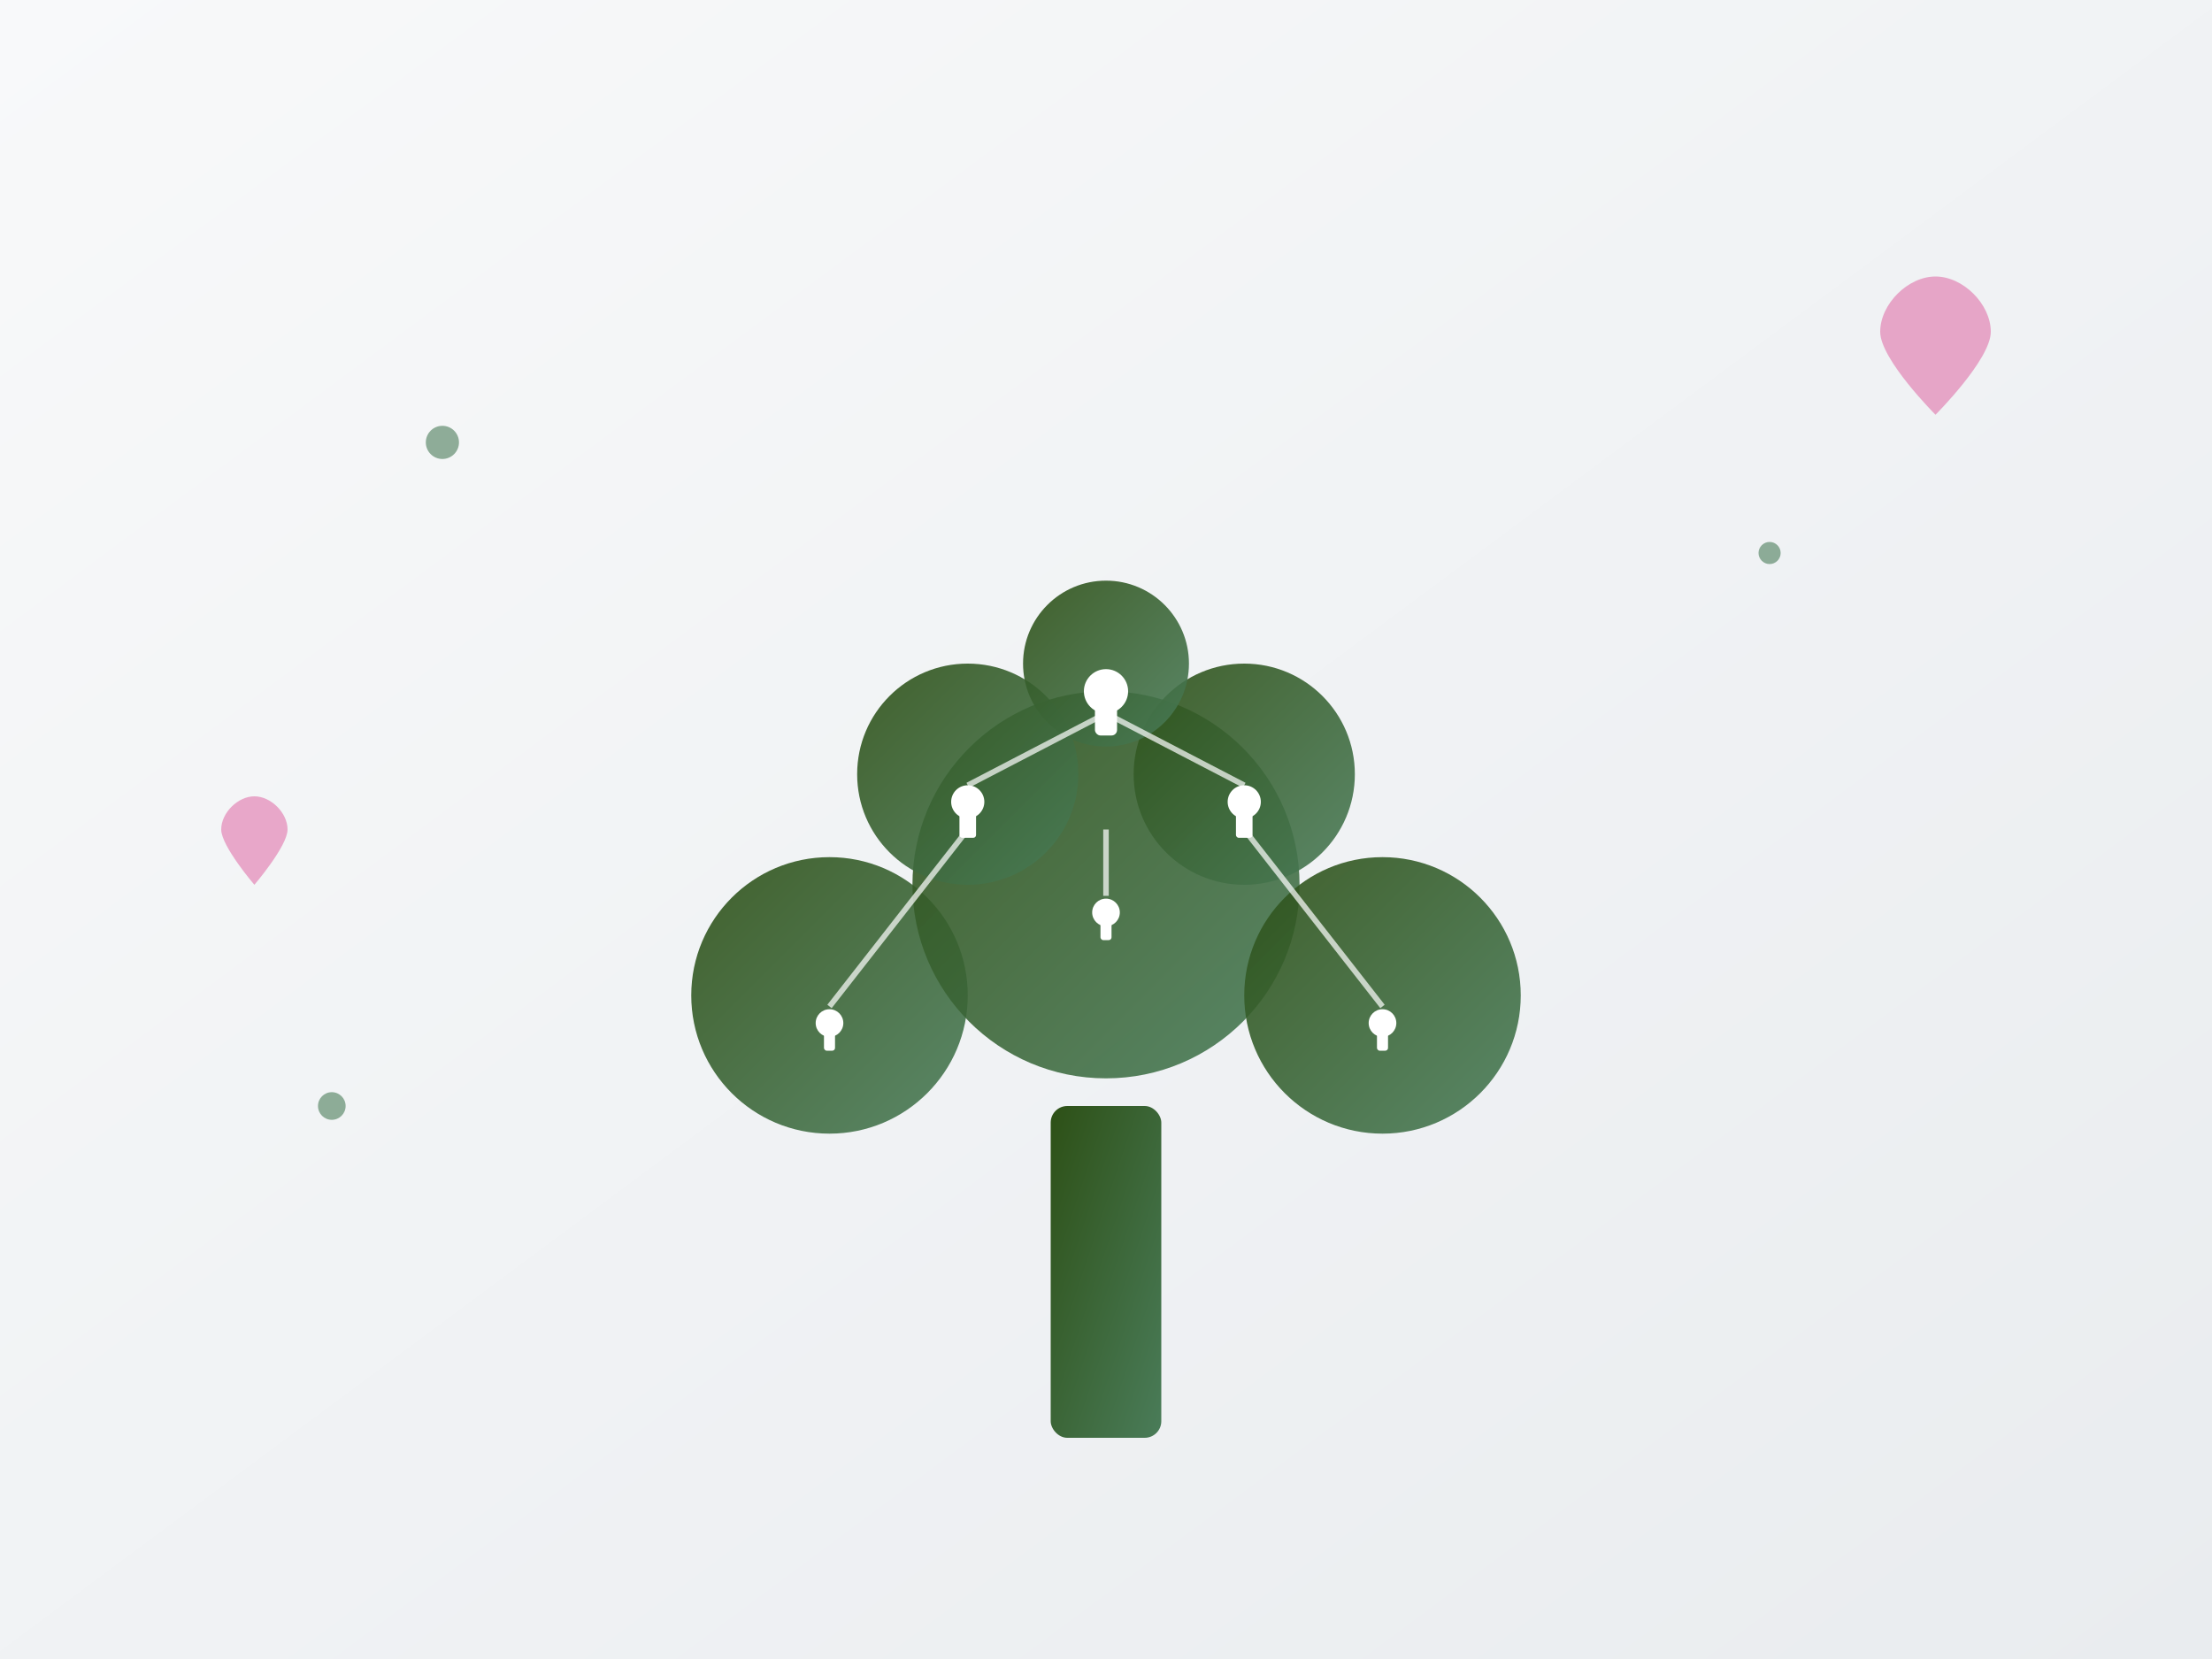 <svg xmlns="http://www.w3.org/2000/svg" viewBox="0 0 400 300" width="400" height="300">
  <rect x="0" y="0" width="400" height="300" fill="#333333" stroke="none"/>
  <defs>
    <linearGradient id="bgGradient" x1="0%" y1="0%" x2="100%" y2="100%">
      <stop offset="0%" style="stop-color:#f8f9fa;stop-opacity:1" />
      <stop offset="100%" style="stop-color:#e9ecef;stop-opacity:1" />
    </linearGradient>
    <linearGradient id="treeGradient" x1="0%" y1="0%" x2="100%" y2="100%">
      <stop offset="0%" style="stop-color:#2d5016;stop-opacity:1" />
      <stop offset="100%" style="stop-color:#4a7c59;stop-opacity:1" />
    </linearGradient>
  </defs>
  
  <!-- Background -->
  <rect width="400" height="300" fill="url(#bgGradient)"/>
  
  <!-- Main tree -->
  <rect x="190" y="200" width="20" height="60" fill="url(#treeGradient)" rx="3"/>
  
  <!-- Tree canopy -->
  <circle cx="150" cy="180" r="25" fill="url(#treeGradient)" opacity="0.9"/>
  <circle cx="200" cy="160" r="35" fill="url(#treeGradient)" opacity="0.9"/>
  <circle cx="250" cy="180" r="25" fill="url(#treeGradient)" opacity="0.9"/>
  <circle cx="175" cy="140" r="20" fill="url(#treeGradient)" opacity="0.9"/>
  <circle cx="225" cy="140" r="20" fill="url(#treeGradient)" opacity="0.9"/>
  <circle cx="200" cy="120" r="15" fill="url(#treeGradient)" opacity="0.9"/>
  
  <!-- Family members as small figures -->
  <!-- Grandparents -->
  <g transform="translate(200,125)">
    <circle r="4" fill="#fff"/>
    <rect x="-2" y="2" width="4" height="6" fill="#fff" rx="1"/>
  </g>
  
  <!-- Parents -->
  <g transform="translate(175,145)">
    <circle r="3" fill="#fff"/>
    <rect x="-1.5" y="1.5" width="3" height="5" fill="#fff" rx="0.5"/>
  </g>
  <g transform="translate(225,145)">
    <circle r="3" fill="#fff"/>
    <rect x="-1.5" y="1.5" width="3" height="5" fill="#fff" rx="0.5"/>
  </g>
  
  <!-- Children -->
  <g transform="translate(150,185)">
    <circle r="2.5" fill="#fff"/>
    <rect x="-1" y="1" width="2" height="4" fill="#fff" rx="0.5"/>
  </g>
  <g transform="translate(200,165)">
    <circle r="2.5" fill="#fff"/>
    <rect x="-1" y="1" width="2" height="4" fill="#fff" rx="0.5"/>
  </g>
  <g transform="translate(250,185)">
    <circle r="2.5" fill="#fff"/>
    <rect x="-1" y="1" width="2" height="4" fill="#fff" rx="0.5"/>
  </g>
  
  <!-- Connecting lines -->
  <line x1="200" y1="129" x2="175" y2="142" stroke="#fff" stroke-width="1" opacity="0.7"/>
  <line x1="200" y1="129" x2="225" y2="142" stroke="#fff" stroke-width="1" opacity="0.7"/>
  <line x1="175" y1="150" x2="150" y2="182" stroke="#fff" stroke-width="1" opacity="0.7"/>
  <line x1="200" y1="150" x2="200" y2="162" stroke="#fff" stroke-width="1" opacity="0.7"/>
  <line x1="225" y1="150" x2="250" y2="182" stroke="#fff" stroke-width="1" opacity="0.7"/>
  
  <!-- Floating elements -->
  <g opacity="0.6">
    <circle cx="80" cy="80" r="3" fill="#4a7c59">
      <animate attributeName="cy" values="80;70;80" dur="3s" repeatCount="indefinite"/>
    </circle>
    <circle cx="320" cy="100" r="2" fill="#4a7c59">
      <animate attributeName="cy" values="100;90;100" dur="4s" repeatCount="indefinite"/>
    </circle>
    <circle cx="60" cy="200" r="2.5" fill="#4a7c59">
      <animate attributeName="cy" values="200;190;200" dur="3.5s" repeatCount="indefinite"/>
    </circle>
  </g>
  
  <!-- Hearts floating -->
  <g opacity="0.4">
    <path d="M340,60 C340,55 345,50 350,50 C355,50 360,55 360,60 C360,65 350,75 350,75 C350,75 340,65 340,60 Z" fill="#d63384">
      <animateTransform attributeName="transform" type="translate" values="0,0; 0,-10; 0,0" dur="2s" repeatCount="indefinite"/>
    </path>
    <path d="M40,150 C40,147 43,144 46,144 C49,144 52,147 52,150 C52,153 46,160 46,160 C46,160 40,153 40,150 Z" fill="#d63384">
      <animateTransform attributeName="transform" type="translate" values="0,0; 0,-8; 0,0" dur="2.5s" repeatCount="indefinite"/>
    </path>
  </g>
</svg>